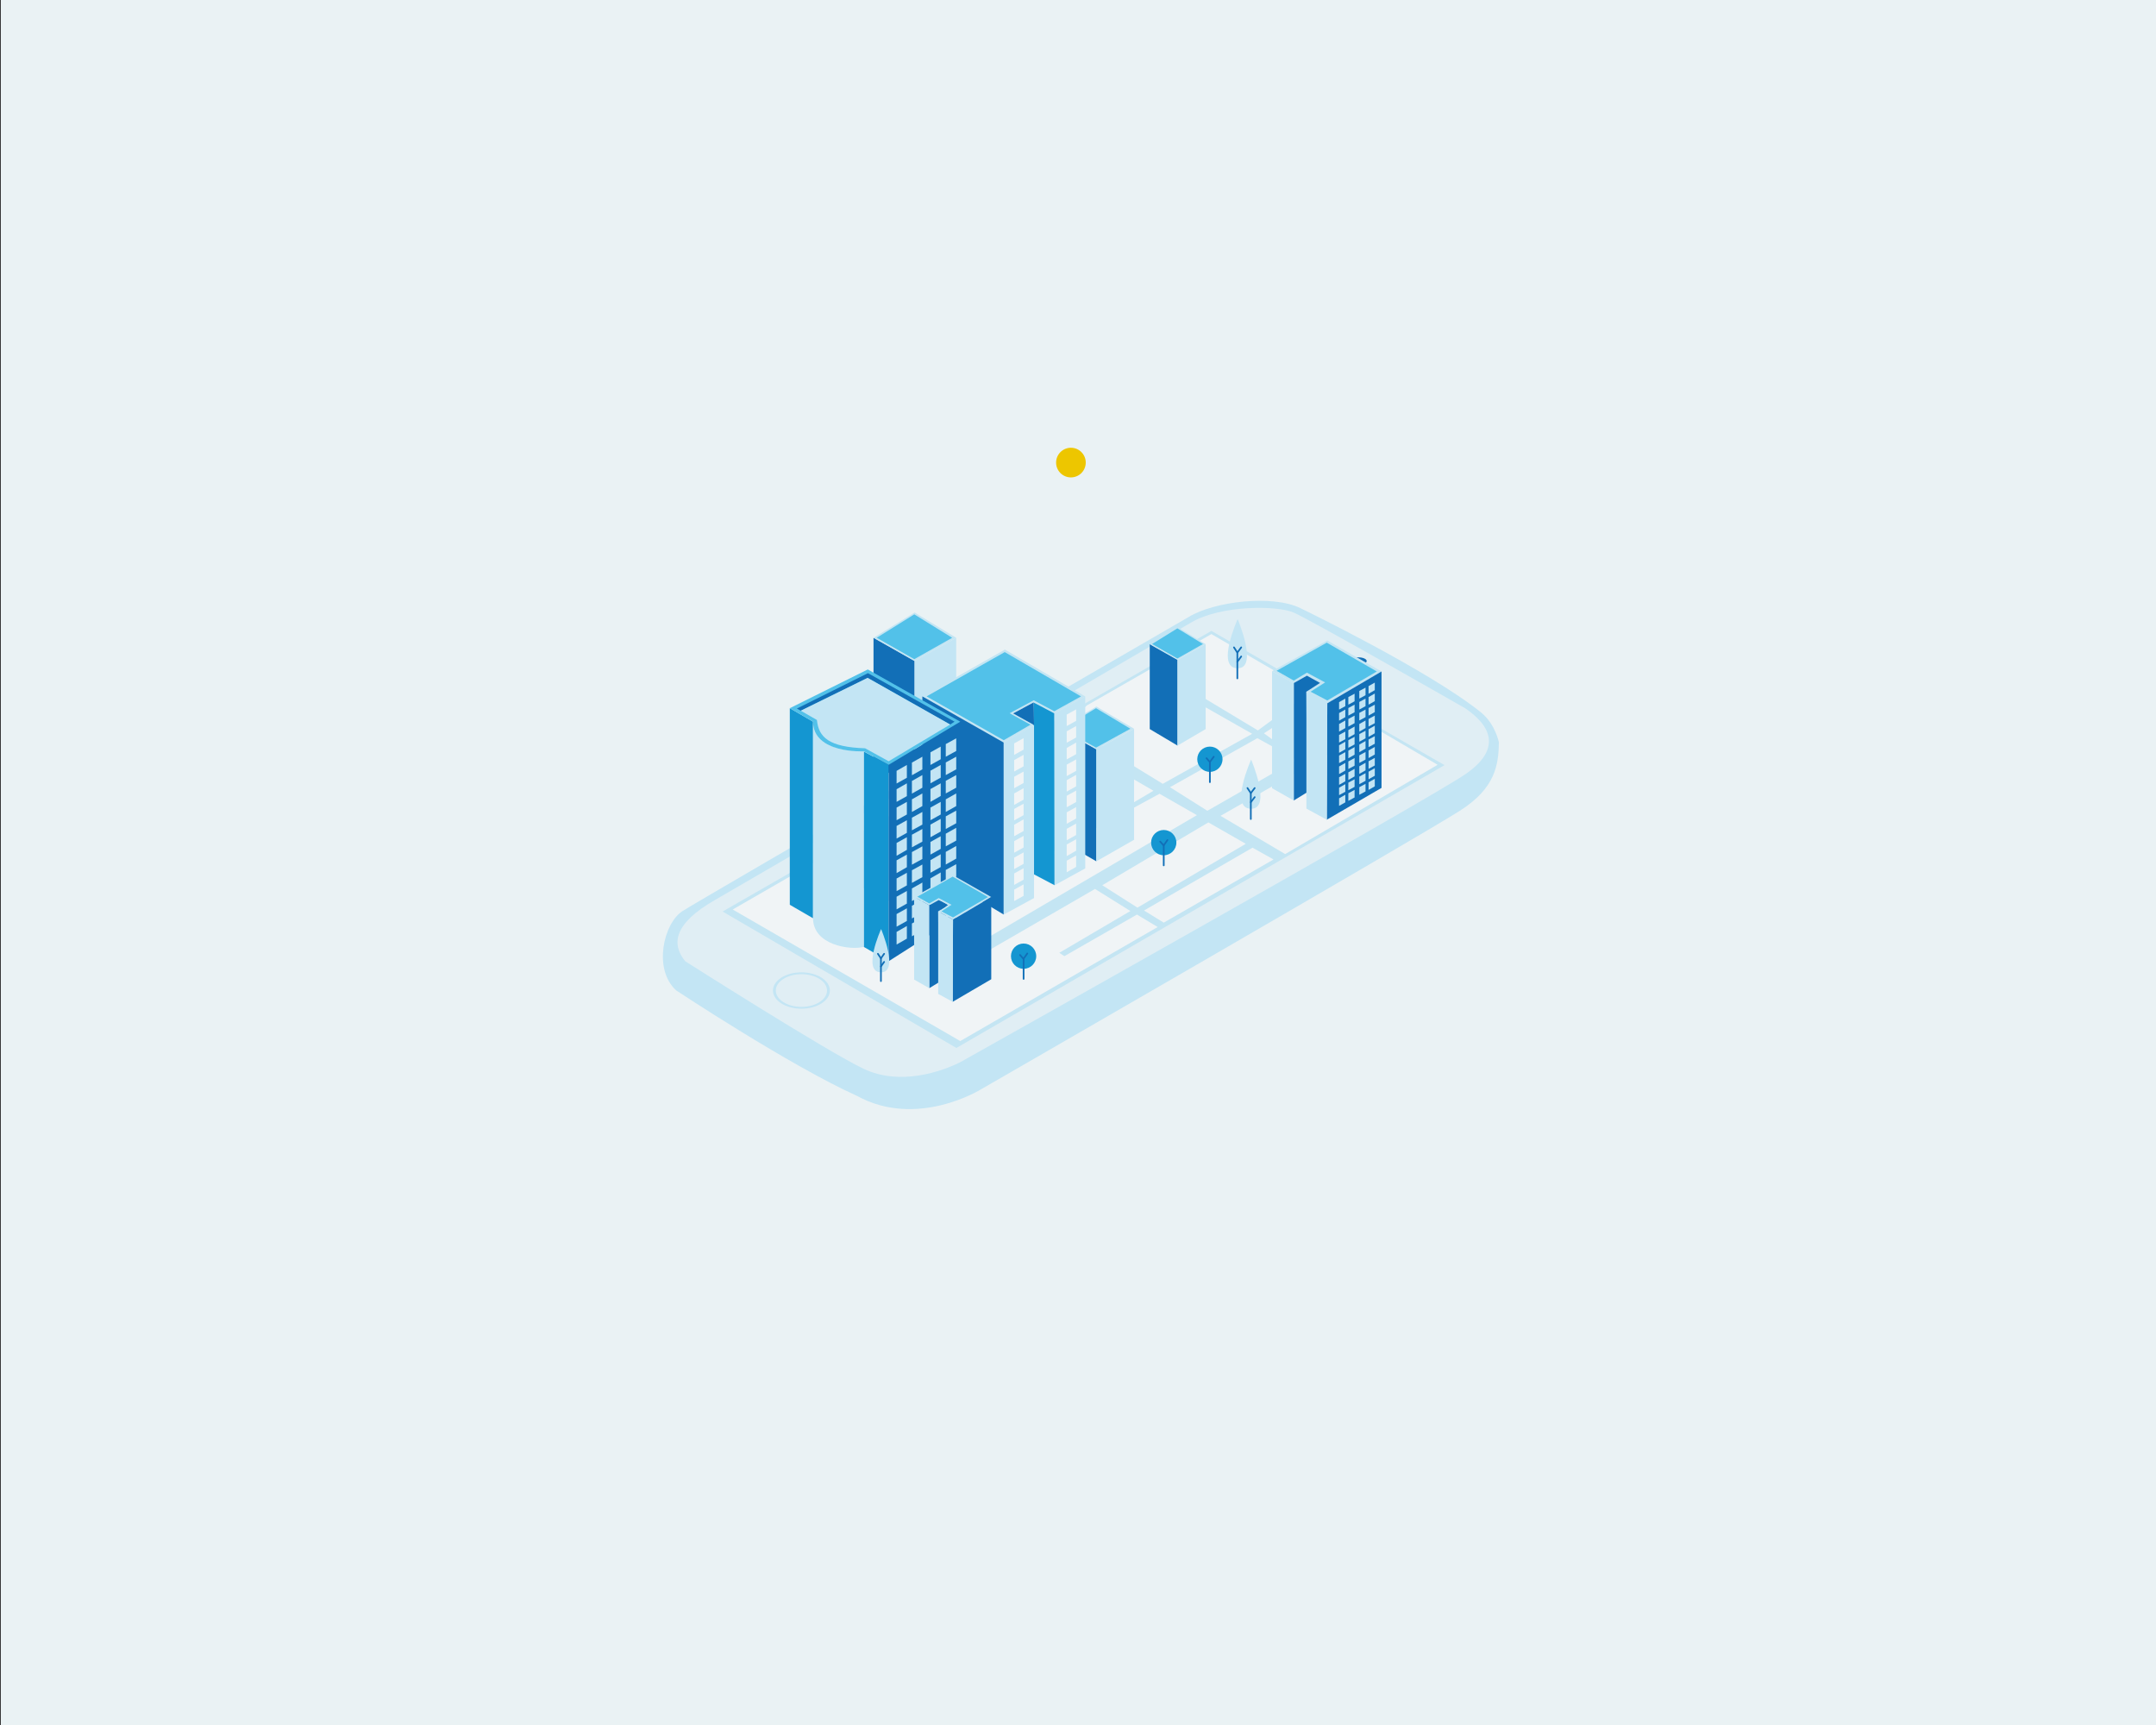 <?xml version="1.0" encoding="utf-8"?>
<!-- Generator: Adobe Illustrator 22.0.1, SVG Export Plug-In . SVG Version: 6.00 Build 0)  -->
<svg version="1.1" xmlns="http://www.w3.org/2000/svg" xmlns:xlink="http://www.w3.org/1999/xlink" x="0px" y="0px"
	 viewBox="0 0 1280 1024" style="enable-background:new 0 0 1280 1024;" xml:space="preserve">
<rect x="0" y="0" width="1280" height="1024" fill="#333333" stroke="none"/>
<style type="text/css">
	.st0{fill:#EAF2F4;}
	.st1{fill:#C3E5F4;}
	.st2{fill:#E0EEF4;}
	.st3{fill:#C4E5F3;}
	.st4{fill:#126FB7;}
	.st5{fill:#F0F4F6;}
	.st6{fill:#52C1E9;}
	.st7{fill:#1496D1;}
	.st8{fill:none;stroke:#126FB7;stroke-linecap:round;stroke-linejoin:round;stroke-miterlimit:10;}
	.st9{fill:#EDC600;}
</style>
<g id="Calque_2">
	<rect x="0.5" y="-0.5" class="st0" width="1280" height="1025"/>
</g>
<g id="Calque_1">
	<g>
		<g>
			<path class="st1" d="M889.9,440.8c-0.3,13.2-2,27-23.2,40.5c-26.6,16.9-284.2,165.3-284.2,165.3s-37.9,23.7-73.8,3.9
				c-39.9-18-107.3-62.6-107.3-62.6c-13.8-12.7-7.4-39.7,3.7-47c10.6-6.9,300.7-174.7,300.7-174.7c14.9-9.1,49.4-13.4,66.2-5.2
				c0,0,76.4,36.9,107.5,62.1C887.9,430.1,889.9,440.8,889.9,440.8z"/>
			<path class="st2" d="M869.8,420.4c15.5,10.5,22,24.3,0,39.3c-22,15.1-299.8,170.9-299.8,170.9c-10.9,5.4-35.4,14.2-57.2,3.9
				c-21.8-10.3-106-63.9-106-63.9c-8.3-10.1-6.9-22.3,17.6-36.3s283-164.9,283-164.9c17.6-10.2,50.5-10.1,60.6-5.8
				C778.2,368,869.8,420.4,869.8,420.4z"/>
			<polygon class="st3" points="429,541.1 567.8,622.1 857.6,454.2 719.2,374.5 			"/>
			<ellipse class="st4" cx="806.3" cy="392.4" rx="5.1" ry="2.2"/>
			<ellipse class="st1" cx="475.8" cy="588" rx="16.9" ry="10.8"/>
			<ellipse class="st2" cx="475.8" cy="588" rx="15.2" ry="9.7"/>
		</g>
		<polygon class="st5" points="586.8,564.3 650.1,527.7 671.1,540.8 628.9,565.6 631.9,567.6 675,542.9 687.3,550.3 570.1,618 
			435,539.9 482.7,512.4 		"/>
		<polygon class="st5" points="654.4,525.5 675.3,538.8 739.6,500.9 717.4,488.2 		"/>
		<polygon class="st5" points="679.2,540.5 743.6,503.2 756.1,510.2 690.9,547.7 		"/>
		<polygon class="st5" points="724.6,484.3 816.2,432.1 853.5,454 763,507 		"/>
		<polygon class="st5" points="719.2,376.4 778.1,410.6 746.8,433.6 708.6,410.6 715.8,419.9 743.4,435.6 690.3,465.3 633.5,430.4 
			645.2,418.8 		"/>
		<polygon class="st5" points="694.6,467.3 716.8,481.3 769.7,451 746.5,438.2 		"/>
		<polygon class="st5" points="750.4,435.3 757.9,440.8 757.9,430.4 		"/>
		<polygon class="st5" points="688.4,471.2 710.6,483.9 586.1,556.8 568.2,536.5 		"/>
		<polygon class="st5" points="672.7,462.4 684.8,469.4 670.1,478.1 		"/>
		<g>
			<polygon class="st4" points="628.8,432.6 650.9,444.8 650.9,511.3 628.8,498.5 			"/>
			<polygon class="st1" points="650.9,444.8 673.3,432.6 673.3,498.5 650.9,511.3 			"/>
			<polygon class="st3" points="628.8,432.6 650.9,419.4 673.3,432.6 650.9,444.8 			"/>
			<polygon class="st6" points="630.5,432.6 650.7,420.4 671.1,432.6 650.7,443.8 			"/>
		</g>
		<g>
			<polygon class="st4" points="518.6,378.6 543,392.4 543,467.9 518.6,453.4 			"/>
			<polygon class="st1" points="543,392.4 567.7,378.6 567.7,453.4 543,467.9 			"/>
			<polygon class="st3" points="518.6,378.6 543,363.6 567.7,378.6 543,392.4 			"/>
			<polygon class="st6" points="520.5,378.6 542.8,364.7 565.3,378.6 542.8,391.3 			"/>
		</g>
		<g>
			<polygon class="st3" points="547.6,413.4 596.6,385.6 644.3,413.4 626,423.5 613.6,417 601.5,423.5 613.9,430.4 595.9,440.8 			
				"/>
			<polygon class="st6" points="550.1,413.4 596.5,387.1 641.8,413.4 625.9,422.2 613.7,415.7 599.4,423.4 611.8,430.2 595.9,439.4 
							"/>
			<polygon class="st7" points="613.6,417 613.6,518.9 626.1,525.5 626,423.5 			"/>
			<polygon class="st4" points="613.6,417 601.5,423.5 613.9,430.4 			"/>
			<polygon class="st4" points="547.6,413.4 595.9,440.8 595.9,542.9 547.6,514 			"/>
			<polygon class="st1" points="626,423.5 644.3,413.4 644.3,515.5 626.1,525.5 			"/>
			<polygon class="st1" points="613.9,430.4 595.9,440.8 595.9,542.9 613.9,533.1 			"/>
		</g>
		<g>
			<polygon class="st3" points="755.2,398.4 788,380.2 820.2,398.6 788,417.5 775.6,410.6 783.7,405.4 775.9,401.1 768.1,405.5 			
				"/>
			<polygon class="st6" points="757.9,398.2 787.7,381.5 817.4,398.6 788,415.8 778.1,410.6 786.7,405.1 775.9,399.3 768.1,404 			
				"/>
			<polygon class="st4" points="788,417.5 787.7,486.6 820.2,467.7 820.2,398.6 			"/>
			<polygon class="st4" points="768.1,405.5 775.9,401.1 783.7,405.4 775.6,410.6 775.9,470.4 768.1,475.2 			"/>
			<polygon class="st1" points="755.2,398.4 768.1,405.5 768.1,475.2 755.2,467.9 			"/>
			<polygon class="st1" points="775.6,410.6 788,417.5 787.7,486.6 775.6,480 			"/>
		</g>
		<g>
			<polygon class="st4" points="682.6,382.4 699.1,391.7 699.1,442.6 682.6,432.8 			"/>
			<polygon class="st1" points="699.1,391.7 715.8,382.4 715.8,432.8 699.1,442.6 			"/>
			<polygon class="st3" points="682.6,382.4 699.1,372.2 715.8,382.4 699.1,391.7 			"/>
			<polygon class="st6" points="684,382.3 699,373 714.2,382.3 699,390.9 			"/>
		</g>
		<g>
			<polygon class="st7" points="468.9,420.4 468.9,537.1 482.7,545.1 482.7,428.4 			"/>
			<polygon class="st7" points="512.8,446.1 512.8,562.1 527.6,570.6 527.6,454.1 			"/>
			<path class="st1" d="M482.7,428.4c0,9.8,7.5,17.1,30.1,17.6v116.1c-8.2,2.1-30.1-1.1-30.1-17V428.4z"/>
			<polygon class="st4" points="527.6,454.1 570.1,428.4 567.6,545.1 527.6,570.6 			"/>
			<path class="st6" d="M468.9,420.4l46.3-23l54.9,31l-42.5,25.6l-14.8-8c0,0-30.1,1.5-30.1-17.6L468.9,420.4z"/>
			<polygon class="st4" points="515.1,402.4 475.4,421.9 473.1,420.6 515.3,399.6 566.7,428.4 564.1,430.1 			"/>
			<path class="st1" d="M475.4,421.9l9.6,5.5c1,10.2,7,16.1,28.6,16.8l14,7.7l36.5-21.8l-49-27.7L475.4,421.9z"/>
		</g>
		<g>
			<polygon class="st1" points="532.3,457.6 538.4,454.1 538.4,461.7 532.3,465.1 			"/>
			<polygon class="st1" points="532.3,468.5 538.4,465 538.4,472.6 532.3,476 			"/>
			<polygon class="st1" points="532.3,479.4 538.4,476 538.4,483.5 532.3,486.9 			"/>
			<polygon class="st1" points="532.3,490.3 538.4,486.9 538.4,494.4 532.3,497.8 			"/>
			<polygon class="st1" points="532.3,500.4 538.4,497 538.4,504.5 532.3,508 			"/>
			<polygon class="st1" points="532.3,510.7 538.4,507.3 538.4,514.8 532.3,518.3 			"/>
			<polygon class="st1" points="532.3,521.5 538.4,518.1 538.4,525.6 532.3,529 			"/>
			<polygon class="st1" points="532.3,532.3 538.4,528.9 538.4,536.4 532.3,539.8 			"/>
			<polygon class="st1" points="532.3,542.6 538.4,539.2 538.4,546.7 532.3,550.1 			"/>
			<polygon class="st1" points="532.3,553.2 538.4,549.7 538.4,557.2 532.3,560.7 			"/>
		</g>
		<g>
			<polygon class="st1" points="541.4,452.7 547.6,449.2 547.6,456.7 541.4,460.2 			"/>
			<polygon class="st1" points="541.4,463.6 547.6,460.1 547.6,467.6 541.4,471.1 			"/>
			<polygon class="st1" points="541.4,474.5 547.6,471 547.6,478.5 541.4,482 			"/>
			<polygon class="st1" points="541.4,485.4 547.6,482 547.6,489.5 541.4,492.9 			"/>
			<polygon class="st1" points="541.4,495.5 547.6,492.1 547.6,499.6 541.4,503 			"/>
			<polygon class="st1" points="541.4,505.8 547.6,502.4 547.6,509.9 541.4,513.3 			"/>
			<polygon class="st1" points="541.4,516.6 547.6,513.2 547.6,520.7 541.4,524.1 			"/>
			<polygon class="st1" points="541.4,527.4 547.6,523.9 547.6,531.5 541.4,534.9 			"/>
			<polygon class="st1" points="541.4,537.7 547.6,534.2 547.6,541.8 541.4,545.2 			"/>
			<polygon class="st1" points="541.4,548.2 547.6,544.8 547.6,552.3 541.4,555.8 			"/>
		</g>
		<g>
			<polygon class="st5" points="602.1,441.3 607.7,438.2 607.7,445 602.1,448.1 			"/>
			<polygon class="st5" points="602.1,451.2 607.7,448.1 607.7,454.9 602.1,458 			"/>
			<polygon class="st5" points="602.1,461.1 607.7,458 607.7,464.8 602.1,467.9 			"/>
			<polygon class="st5" points="602.1,471 607.7,467.9 607.7,474.7 602.1,477.8 			"/>
			<polygon class="st5" points="602.1,480.2 607.7,477.1 607.7,483.9 602.1,487 			"/>
			<polygon class="st5" points="602.1,489.6 607.7,486.4 607.7,493.3 602.1,496.4 			"/>
			<polygon class="st5" points="602.1,499.3 607.7,496.2 607.7,503.1 602.1,506.2 			"/>
			<polygon class="st5" points="602.1,509.1 607.7,506 607.7,512.8 602.1,515.9 			"/>
			<polygon class="st5" points="602.1,518.5 607.7,515.4 607.7,522.2 602.1,525.3 			"/>
			<polygon class="st5" points="602.1,528.1 607.7,525 607.7,531.8 602.1,534.9 			"/>
		</g>
		<g>
			<polygon class="st5" points="633.3,424.2 638.9,421.1 638.9,427.9 633.3,431 			"/>
			<polygon class="st5" points="633.3,434.1 638.9,431 638.9,437.8 633.3,440.9 			"/>
			<polygon class="st5" points="633.3,444 638.9,440.8 638.9,447.7 633.3,450.8 			"/>
			<polygon class="st5" points="633.3,453.9 638.9,450.8 638.9,457.6 633.3,460.7 			"/>
			<polygon class="st5" points="633.3,463.1 638.9,460 638.9,466.8 633.3,469.9 			"/>
			<polygon class="st5" points="633.3,472.4 638.9,469.3 638.9,476.1 633.3,479.2 			"/>
			<polygon class="st5" points="633.3,482.2 638.9,479.1 638.9,485.9 633.3,489 			"/>
			<polygon class="st5" points="633.3,492 638.9,488.9 638.9,495.7 633.3,498.8 			"/>
			<polygon class="st5" points="633.3,501.3 638.9,498.2 638.9,505 633.3,508.2 			"/>
			<polygon class="st5" points="633.3,510.9 638.9,507.8 638.9,514.6 633.3,517.8 			"/>
		</g>
		<g>
			<polygon class="st1" points="552.4,446.6 558.5,443.2 558.5,450.7 552.4,454.1 			"/>
			<polygon class="st1" points="552.4,457.5 558.5,454.1 558.5,461.6 552.4,465 			"/>
			<polygon class="st1" points="552.4,468.4 558.5,465 558.5,472.5 552.4,476 			"/>
			<polygon class="st1" points="552.4,479.4 558.5,476 558.5,483.5 552.4,486.9 			"/>
			<polygon class="st1" points="552.4,489.5 558.5,486.1 558.5,493.6 552.4,497 			"/>
			<polygon class="st1" points="552.4,499.8 558.5,496.4 558.5,503.9 552.4,507.3 			"/>
			<polygon class="st1" points="552.4,510.6 558.5,507.1 558.5,514.7 552.4,518.1 			"/>
			<polygon class="st1" points="552.4,521.4 558.5,517.9 558.5,525.4 552.4,528.9 			"/>
			<polygon class="st1" points="552.4,531.6 558.5,528.2 558.5,535.7 552.4,539.2 			"/>
			<polygon class="st1" points="552.4,542.2 558.5,538.8 558.5,546.3 552.4,549.7 			"/>
		</g>
		<g>
			<polygon class="st1" points="561.5,441.7 567.7,438.3 567.7,445.8 561.5,449.2 			"/>
			<polygon class="st1" points="561.5,452.6 567.7,449.2 567.7,456.7 561.5,460.1 			"/>
			<polygon class="st1" points="561.5,463.5 567.7,460.1 567.7,467.6 561.5,471 			"/>
			<polygon class="st1" points="561.5,474.5 567.7,471 567.7,478.5 561.5,482 			"/>
			<polygon class="st1" points="561.5,484.6 567.7,481.2 567.7,488.7 561.5,492.1 			"/>
			<polygon class="st1" points="561.5,494.9 567.7,491.4 567.7,499 561.5,502.4 			"/>
			<polygon class="st1" points="561.5,505.7 567.7,502.2 567.7,509.7 561.5,513.2 			"/>
			<polygon class="st1" points="561.5,516.4 567.7,513 567.7,520.5 561.5,523.9 			"/>
			<polygon class="st1" points="561.5,526.7 567.7,523.3 567.7,530.8 561.5,534.2 			"/>
			<polygon class="st1" points="561.5,537.3 567.7,533.9 567.7,541.4 561.5,544.8 			"/>
		</g>
		<g>
			<polygon class="st1" points="795,416.8 798.7,414.7 798.7,419.2 795,421.2 			"/>
			<polygon class="st1" points="795,423.3 798.7,421.2 798.7,425.7 795,427.8 			"/>
			<polygon class="st1" points="795,429.8 798.7,427.7 798.7,432.2 795,434.3 			"/>
			<polygon class="st1" points="795,436.3 798.7,434.3 798.7,438.8 795,440.8 			"/>
			<polygon class="st1" points="795,442.4 798.7,440.3 798.7,444.8 795,446.9 			"/>
			<polygon class="st1" points="795,448.5 798.7,446.5 798.7,451 795,453 			"/>
			<polygon class="st1" points="795,455 798.7,452.9 798.7,457.4 795,459.5 			"/>
			<polygon class="st1" points="795,461.4 798.7,459.4 798.7,463.8 795,465.9 			"/>
			<polygon class="st1" points="795,467.6 798.7,465.5 798.7,470 795,472 			"/>
			<polygon class="st1" points="795,473.9 798.7,471.8 798.7,476.3 795,478.4 			"/>
		</g>
		<g>
			<polygon class="st1" points="800.5,413.8 804.2,411.8 804.2,416.3 800.5,418.3 			"/>
			<polygon class="st1" points="800.5,420.3 804.2,418.3 804.2,422.8 800.5,424.8 			"/>
			<polygon class="st1" points="800.5,426.8 804.2,424.8 804.2,429.3 800.5,431.3 			"/>
			<polygon class="st1" points="800.5,433.4 804.2,431.3 804.2,435.8 800.5,437.9 			"/>
			<polygon class="st1" points="800.5,439.4 804.2,437.4 804.2,441.9 800.5,443.9 			"/>
			<polygon class="st1" points="800.5,445.6 804.2,443.5 804.2,448 800.5,450.1 			"/>
			<polygon class="st1" points="800.5,452 804.2,450 804.2,454.5 800.5,456.5 			"/>
			<polygon class="st1" points="800.5,458.5 804.2,456.4 804.2,460.9 800.5,463 			"/>
			<polygon class="st1" points="800.5,464.6 804.2,462.6 804.2,467.1 800.5,469.1 			"/>
			<polygon class="st1" points="800.5,470.9 804.2,468.9 804.2,473.4 800.5,475.4 			"/>
		</g>
		<g>
			<polygon class="st1" points="807,410.2 810.7,408.2 810.7,412.7 807,414.7 			"/>
			<polygon class="st1" points="807,416.7 810.7,414.7 810.7,419.2 807,421.2 			"/>
			<polygon class="st1" points="807,423.2 810.7,421.2 810.7,425.7 807,427.7 			"/>
			<polygon class="st1" points="807,429.8 810.7,427.7 810.7,432.2 807,434.3 			"/>
			<polygon class="st1" points="807,435.8 810.7,433.8 810.7,438.3 807,440.3 			"/>
			<polygon class="st1" points="807,442 810.7,439.9 810.7,444.4 807,446.5 			"/>
			<polygon class="st1" points="807,448.4 810.7,446.4 810.7,450.9 807,452.9 			"/>
			<polygon class="st1" points="807,454.9 810.7,452.8 810.7,457.3 807,459.4 			"/>
			<polygon class="st1" points="807,461 810.7,459 810.7,463.5 807,465.5 			"/>
			<polygon class="st1" points="807,467.3 810.7,465.3 810.7,469.8 807,471.8 			"/>
		</g>
		<g>
			<polygon class="st1" points="812.5,407.3 816.2,405.2 816.2,409.7 812.5,411.8 			"/>
			<polygon class="st1" points="812.5,413.8 816.2,411.7 816.2,416.2 812.5,418.3 			"/>
			<polygon class="st1" points="812.5,420.3 816.2,418.3 816.2,422.7 812.5,424.8 			"/>
			<polygon class="st1" points="812.5,426.8 816.2,424.8 816.2,429.3 812.5,431.3 			"/>
			<polygon class="st1" points="812.5,432.9 816.2,430.8 816.2,435.3 812.5,437.4 			"/>
			<polygon class="st1" points="812.5,439 816.2,437 816.2,441.5 812.5,443.5 			"/>
			<polygon class="st1" points="812.5,445.5 816.2,443.4 816.2,447.9 812.5,450 			"/>
			<polygon class="st1" points="812.5,451.9 816.2,449.9 816.2,454.4 812.5,456.4 			"/>
			<polygon class="st1" points="812.5,458.1 816.2,456 816.2,460.5 812.5,462.6 			"/>
			<polygon class="st1" points="812.5,464.4 816.2,462.3 816.2,466.8 812.5,468.9 			"/>
		</g>
		<g>
			<polygon class="st3" points="542.7,532.4 565.8,519.6 588.5,532.5 565.8,545.9 557,541 562.8,537.3 557.3,534.3 551.7,537.4 			
				"/>
			<polygon class="st6" points="544.6,532.3 565.6,520.4 586.6,532.5 565.8,544.6 558.9,541 564.9,537.1 557.3,533.1 551.7,536.3 
							"/>
			<polygon class="st4" points="565.8,545.9 565.6,594.7 588.5,581.3 588.5,532.5 			"/>
			<polygon class="st4" points="551.7,537.4 557.3,534.3 562.8,537.3 557,541 557.3,583.2 551.7,586.6 			"/>
			<polygon class="st1" points="542.7,532.4 551.7,537.4 551.7,586.6 542.7,581.5 			"/>
			<polygon class="st1" points="557,541 565.8,545.9 565.6,594.7 557,590 			"/>
		</g>
		<g>
			<circle class="st7" cx="718.3" cy="450.7" r="7.5"/>
			<polyline class="st8" points="718.3,464.3 718.3,452.4 716.3,450.1 			"/>
			<line class="st8" x1="718.3" y1="452.3" x2="720.6" y2="449.2"/>
		</g>
		<g>
			<circle class="st7" cx="690.9" cy="500.2" r="7.5"/>
			<polyline class="st8" points="690.9,513.7 690.9,501.9 688.8,499.6 			"/>
			<line class="st8" x1="690.9" y1="501.8" x2="693.1" y2="498.7"/>
		</g>
		<g>
			<circle class="st7" cx="607.7" cy="567.6" r="7.5"/>
			<polyline class="st8" points="607.7,581.1 607.7,569.3 605.6,566.9 			"/>
			<line class="st8" x1="607.7" y1="569.1" x2="609.9" y2="566"/>
		</g>
		<g>
			<path class="st1" d="M734.8,367.5c0,0-13.2,29.2,0,29.2C747.2,396.7,734.8,367.5,734.8,367.5z"/>
			<polyline class="st8" points="734.6,402.7 734.6,387.4 732.6,384.3 			"/>
			<line class="st8" x1="734.6" y1="392.8" x2="736.9" y2="389.7"/>
			<line class="st8" x1="734.6" y1="387.4" x2="736.9" y2="384.3"/>
		</g>
		<g>
			<path class="st1" d="M742.8,450.9c0,0-13.2,29.2,0,29.2C755.2,480.1,742.8,450.9,742.8,450.9z"/>
			<polyline class="st8" points="742.6,486.2 742.6,470.8 740.6,467.8 			"/>
			<line class="st8" x1="742.6" y1="476.2" x2="744.9" y2="473.2"/>
			<line class="st8" x1="742.6" y1="470.8" x2="744.9" y2="467.8"/>
		</g>
		<g>
			<path class="st1" d="M523.1,551.5c0,0-11.6,25.7,0,25.7C534,577.1,523.1,551.5,523.1,551.5z"/>
			<polyline class="st8" points="523,582.4 523,568.9 521.2,566.2 			"/>
			<line class="st8" x1="523" y1="573.7" x2="524.9" y2="571"/>
			<line class="st8" x1="523" y1="568.9" x2="524.9" y2="566.2"/>
		</g>
	</g>
</g>
<g id="Calque_3">
	<circle class="st9" cx="635.8" cy="274.6" r="8.8"/>
</g>
</svg>
